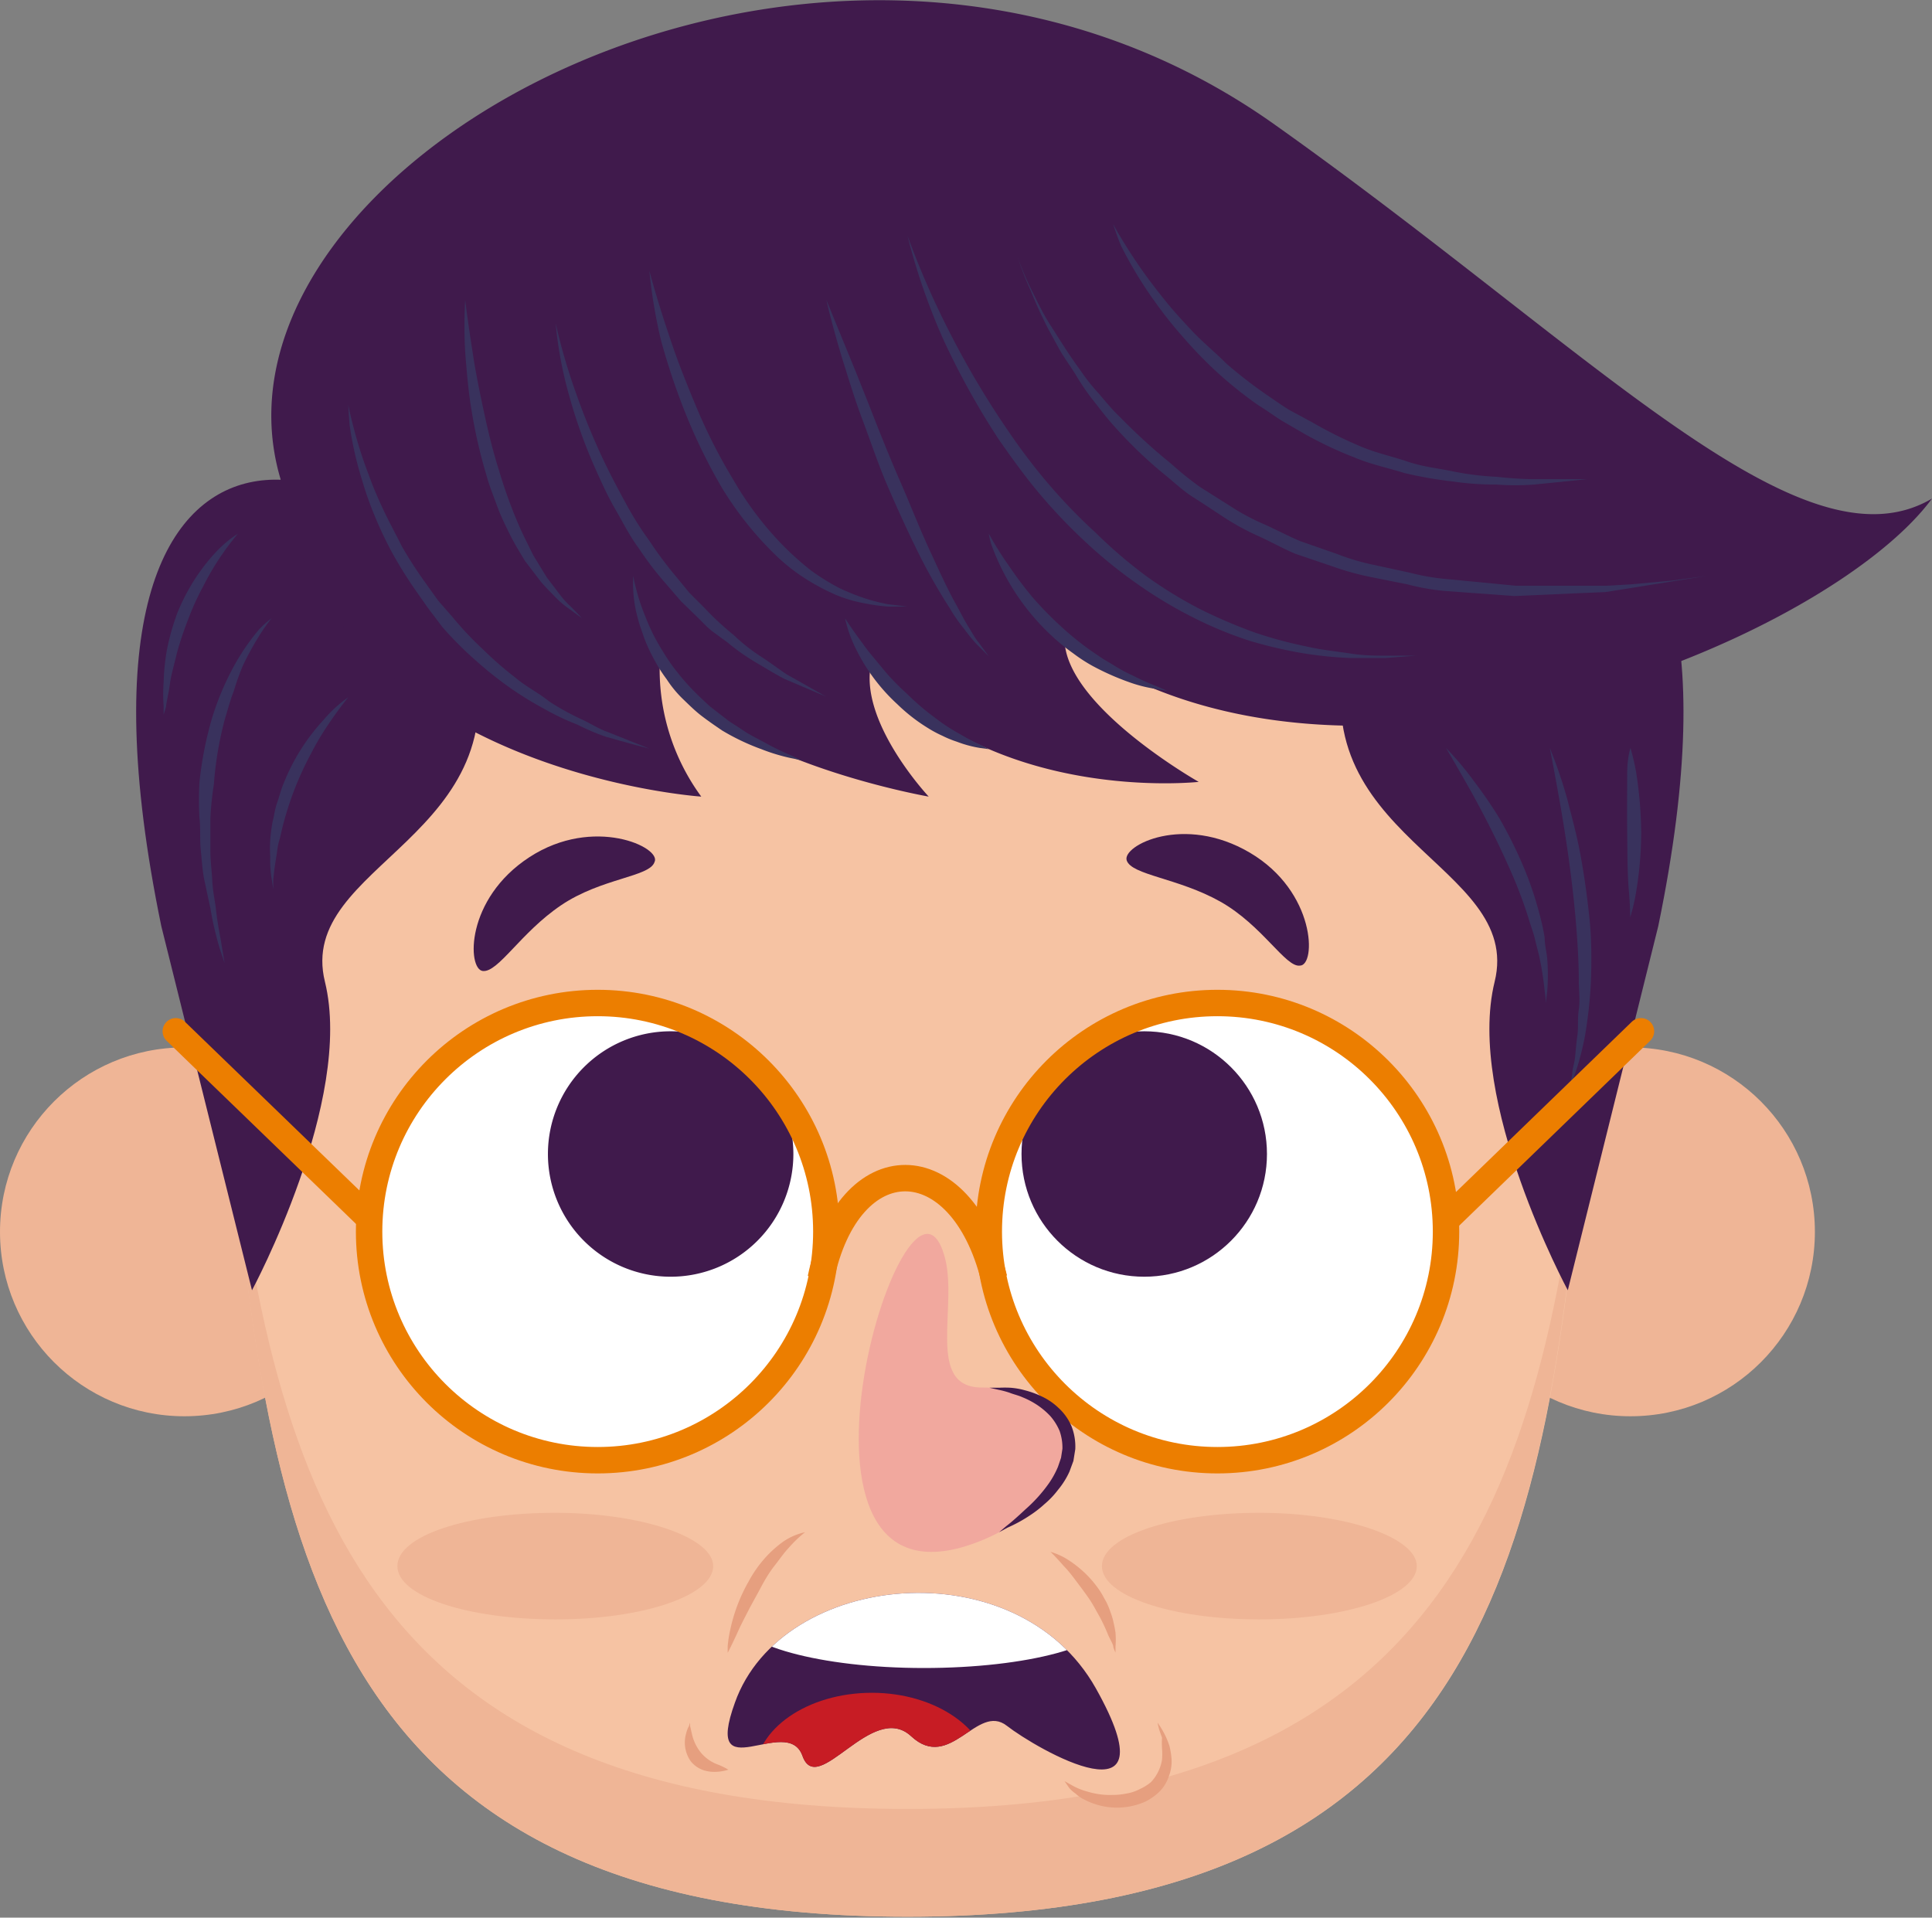 <svg id="OBJECTS_03" data-name="OBJECTS 03" xmlns="http://www.w3.org/2000/svg" xmlns:xlink="http://www.w3.org/1999/xlink" viewBox="0 0 82.65 82.04">
  <rect x="0" y="0" width="82.65" height="82.04" fill="#808080" stroke="none"/>
  <defs>
    <clipPath id="clip-path">
      <circle cx="25.57" cy="52.69" r="9.78" fill="none"/>
    </clipPath>
    <clipPath id="clip-path-2">
      <circle cx="52.08" cy="52.69" r="9.78" fill="none"/>
    </clipPath>
    <clipPath id="clip-path-3">
      <path d="M31.44,72.84c2-5.63,12.06-6.63,15.44-.61s-2.54,2.59-3.81,1.6-2.42,2-4.09.45-4,2.67-4.65.84S30.06,76.65,31.44,72.84Z" fill="none"/>
    </clipPath>
  </defs>
  <g>
    <circle cx="7.89" cy="52.7" r="7.89" fill="#efb596"/>
    <circle cx="69.75" cy="52.7" r="7.89" fill="#efb596"/>
    <path d="M67.84,47.38C66.22,66,63.83,82,38.82,82s-27.4-16-29-34.66C8,26.4,21.05,11,38.82,11S69.66,26.4,67.84,47.38Z" fill="#f6c3a3"/>
    <path d="M38.82,77.39c-23.55,0-27.35-14.13-29.11-31.45,0,.48,0,1,.1,1.44C11.42,66,13.82,82,38.82,82s27.4-16,29-34.66c0-.49.07-1,.1-1.44C66.17,63.26,62.37,77.39,38.82,77.39Z" fill="#efb596"/>
    <path d="M28,36.88c-.21.64-2.27.68-4,1.85s-2.69,2.89-3.35,2.81-.75-3.08,2-4.87S28.32,36.26,28,36.88Z" fill="#401a4c"/>
    <path d="M55.61,41.31C55,41.4,54,39.58,52.2,38.57s-3.79-1.13-4-1.76,2.44-2,5.27-.33S56.31,41.31,55.61,41.31Z" fill="#401a4c"/>
    <circle cx="25.57" cy="52.69" r="9.78" fill="#fff"/>
    <circle cx="52.08" cy="52.69" r="9.78" fill="#fff"/>
    <g clip-path="url(#clip-path)">
      <path d="M33.94,49.37a5.25,5.25,0,1,1-5.25-5.25A5.25,5.25,0,0,1,33.94,49.37Z" fill="#401a4c"/>
    </g>
    <g clip-path="url(#clip-path-2)">
      <circle cx="48.95" cy="49.37" r="5.25" fill="#401a4c"/>
    </g>
    <path d="M30.51,67c0,1.26-3,2.28-6.74,2.28S17,68.3,17,67s3-2.28,6.74-2.28S30.51,65.78,30.51,67Z" fill="#efb596"/>
    <path d="M60.61,67c0,1.26-3,2.28-6.74,2.28s-6.73-1-6.73-2.28,3-2.28,6.73-2.28S60.61,65.78,60.61,67Z" fill="#efb596"/>
    <path d="M6.9,39.62,10.78,55.2S15.15,47.08,13.9,42s8.5-6.12,6.25-14.5S1.53,13.55,6.9,39.62Z" fill="#401a4c"/>
    <path d="M70.94,39.62,67.07,55.2S62.69,47.08,63.94,42s-8.5-6.12-6.25-14.5S76.32,13.55,70.94,39.62Z" fill="#401a4c"/>
    <path d="M12,20.49C8,7,35.35-8.3,54.53,5.33c13.7,9.72,22.5,19.31,28.12,16-4.5,6.12-25.23,14.75-37.11,6,0,2.87,5.74,6.12,5.74,6.12s-9,1-14-5.12c-.6,2.5,2.45,5.75,2.45,5.75s-9.38-1.63-11.5-5.88A9.21,9.21,0,0,0,30,34.08S13.9,33,12,20.49Z" fill="#401a4c"/>
    <path d="M14.9,17.33s.06.32.2.86a19.09,19.09,0,0,0,.71,2.22c.16.45.37.93.6,1.42s.51,1,.78,1.54a17.52,17.52,0,0,0,1,1.55l.55.77.62.71a14.21,14.21,0,0,0,1.3,1.38A15.06,15.06,0,0,0,22.06,29c.46.39,1,.65,1.42,1a10.91,10.91,0,0,0,1.35.75c.44.2.81.45,1.18.57l.95.38.82.33-.86-.23-1-.28A9.45,9.45,0,0,1,24.7,31a10.8,10.8,0,0,1-1.43-.68,14.58,14.58,0,0,1-1.5-.93,16.16,16.16,0,0,1-1.47-1.18,15.09,15.09,0,0,1-1.38-1.39L18.3,26l-.56-.8a18.37,18.37,0,0,1-1-1.62A17.09,17.09,0,0,1,16,22a14.87,14.87,0,0,1-.52-1.49,14.81,14.81,0,0,1-.52-2.3C14.91,17.65,14.9,17.33,14.9,17.33Z" fill="#39325d"/>
    <path d="M23.77,13.83a26,26,0,0,0,.9,3.07,29.77,29.77,0,0,0,1.25,3c.26.53.55,1.08.85,1.63s.63,1.09,1,1.59a15.76,15.76,0,0,0,1.13,1.52l.59.72.64.64a12.4,12.4,0,0,0,1.26,1.17,7.86,7.86,0,0,0,1.21.95c.4.26.75.53,1.07.74l.89.5.77.44-.82-.35-.94-.4c-.35-.18-.73-.41-1.15-.66a9.15,9.15,0,0,1-1.29-.9L30.46,27c-.23-.18-.43-.41-.65-.62l-.67-.65L28.51,25a13.93,13.93,0,0,1-1.18-1.54c-.39-.52-.68-1.11-1-1.66s-.58-1.12-.83-1.68A22.1,22.1,0,0,1,24.37,17,17.16,17.16,0,0,1,23.77,13.83Z" fill="#39325d"/>
    <path d="M19.9,12.83s.11.93.33,2.31c.1.69.26,1.48.44,2.33s.39,1.75.67,2.63a20.53,20.53,0,0,0,.93,2.54c.18.39.37.76.54,1.11l.58.95.57.75a3.87,3.87,0,0,0,.5.54l.44.46-.52-.38a4.25,4.25,0,0,1-.57-.47c-.2-.21-.44-.44-.67-.71L22.46,24c-.21-.35-.44-.72-.64-1.12s-.4-.81-.56-1.25-.34-.88-.46-1.33a21.74,21.74,0,0,1-.62-2.7c-.15-.88-.21-1.7-.27-2.4A19.65,19.65,0,0,1,19.9,12.83Z" fill="#39325d"/>
    <path d="M27.78,11.58s.3,1.18.89,2.91c.28.86.67,1.85,1.11,2.9a23.34,23.34,0,0,0,1.6,3.15,14,14,0,0,0,2.12,2.8,13,13,0,0,0,1.2,1.07,9.78,9.78,0,0,0,1.23.76,9.54,9.54,0,0,0,1.14.45,7.69,7.69,0,0,0,.92.23l.83.1s-.3,0-.84,0a8.56,8.56,0,0,1-1-.14,5.91,5.91,0,0,1-1.22-.36,9.62,9.62,0,0,1-1.33-.71,8.07,8.07,0,0,1-1.32-1.06,14.43,14.43,0,0,1-2.25-2.85,24.33,24.33,0,0,1-1.58-3.26,29.06,29.06,0,0,1-1-3A21.84,21.84,0,0,1,27.78,11.58Z" fill="#39325d"/>
    <path d="M35.35,12.83l1,2.44c.3.73.64,1.58,1,2.5s.75,1.89,1.17,2.85.8,1.94,1.21,2.83.79,1.73,1.17,2.41c.19.34.35.67.52.94s.3.52.45.69l.43.59-.52-.52a7.23,7.23,0,0,1-.53-.65,6.85,6.85,0,0,1-.62-.89,24.51,24.51,0,0,1-1.34-2.36c-.44-.89-.88-1.85-1.3-2.82s-.76-2-1.1-2.9-.61-1.81-.85-2.57C35.58,13.86,35.35,12.83,35.35,12.83Z" fill="#39325d"/>
    <path d="M38.82,10.08a36.44,36.44,0,0,0,1.92,4.36,37.45,37.45,0,0,0,2.51,4.17,25.16,25.16,0,0,0,1.67,2.17,23.23,23.23,0,0,0,1.94,2A20.4,20.4,0,0,0,49,24.62a18.37,18.37,0,0,0,2.32,1.43,22,22,0,0,0,2.33,1,17.93,17.93,0,0,0,2.21.6c.69.16,1.34.22,1.92.31s1.08.09,1.5.09h1.31l-1.31.1c-.42,0-.93,0-1.52,0a16.92,16.92,0,0,1-2-.2,18.92,18.92,0,0,1-2.28-.53,16.61,16.61,0,0,1-2.43-1,18.82,18.82,0,0,1-2.4-1.44,20.25,20.25,0,0,1-2.24-1.82,22.89,22.89,0,0,1-2-2.11c-.61-.73-1.15-1.49-1.67-2.23a33.11,33.11,0,0,1-2.39-4.31A27.32,27.32,0,0,1,38.82,10.08Z" fill="#39325d"/>
    <path d="M43.54,11a11.72,11.72,0,0,0,.59,1.41c.22.44.48,1,.83,1.54s.76,1.22,1.25,1.88a8.22,8.22,0,0,0,.79,1c.29.34.58.7.9,1a25.24,25.24,0,0,0,2.19,2,14.51,14.51,0,0,0,1.24,1l1.36.86a9.41,9.41,0,0,0,1.44.76c.5.23,1,.49,1.49.7l1.55.54a9.75,9.75,0,0,0,1.57.47l1.57.34a9.32,9.32,0,0,0,1.55.27l3,.29,2.68,0h1.19L69.76,25l1.75-.16L73,24.64l-1.51.24-1.74.28-1.07.17-1.19.05-2.71.12-3-.22A9.82,9.82,0,0,1,60.21,25l-1.6-.32A11.79,11.79,0,0,1,57,24.23l-1.59-.54c-.52-.22-1-.49-1.52-.73a10.9,10.9,0,0,1-1.47-.79c-.46-.3-.92-.61-1.38-.9s-.84-.67-1.26-1a19.06,19.06,0,0,1-2.18-2.11c-.32-.36-.6-.74-.88-1.09A10.11,10.11,0,0,1,46,16c-.23-.36-.46-.68-.65-1l-.52-.95c-.31-.61-.55-1.15-.73-1.6A12.12,12.12,0,0,1,43.54,11Z" fill="#39325d"/>
    <path d="M47.62,9.58s.17.34.53.91a21.84,21.84,0,0,0,1.61,2.26c.35.45.77.91,1.22,1.39s1,.93,1.49,1.42A19.81,19.81,0,0,0,54.2,16.9c.31.21.62.43.94.63l1,.54a18.22,18.22,0,0,0,2,1c.68.3,1.41.45,2.08.68s1.37.29,2,.43a12.46,12.46,0,0,0,1.83.22,15.38,15.38,0,0,0,1.56.1l1.21,0h1.07l-1.06.11-1.21.12a10.42,10.42,0,0,1-1.59,0,12.52,12.52,0,0,1-1.87-.13,18,18,0,0,1-2.07-.36c-.7-.22-1.44-.37-2.15-.67a16.8,16.8,0,0,1-2.12-1l-1-.58c-.33-.21-.64-.44-1-.66a17.8,17.8,0,0,1-1.76-1.41,18.66,18.66,0,0,1-1.46-1.51,17.45,17.45,0,0,1-1.17-1.47,17.51,17.51,0,0,1-1.46-2.4A10,10,0,0,1,47.62,9.58Z" fill="#39325d"/>
    <path d="M14.9,29.83s-.37.44-.84,1.14a12.31,12.31,0,0,0-.74,1.24,14.43,14.43,0,0,0-.69,1.48,14.17,14.17,0,0,0-.51,1.56c-.07.25-.11.5-.18.73s-.08.46-.12.67c-.07.42-.11.77-.13,1l0,.4-.06-.4a5,5,0,0,1-.07-1,5.77,5.77,0,0,1,0-.71,7.24,7.24,0,0,1,.1-.78c.07-.27.1-.55.2-.83s.16-.56.28-.83a8.75,8.75,0,0,1,1.7-2.7A5.44,5.44,0,0,1,14.9,29.83Z" fill="#39325d"/>
    <path d="M11.62,26.45s-.16.19-.39.53a12.39,12.39,0,0,0-.85,1.52A10.83,10.83,0,0,0,10,29.57c-.15.38-.26.8-.39,1.23a15,15,0,0,0-.46,2.75A13.53,13.53,0,0,0,9,35c0,.47,0,.93,0,1.38s.06.88.08,1.29.1.8.15,1.15c.07.72.21,1.31.27,1.73l.11.66-.21-.63A13.73,13.73,0,0,1,9,38.85c-.08-.36-.16-.75-.25-1.16s-.11-.85-.16-1.31,0-.93-.06-1.42a14.34,14.34,0,0,1,0-1.46,15.19,15.19,0,0,1,.56-2.84,11.86,11.86,0,0,1,1-2.31,9.38,9.38,0,0,1,1-1.43A4.5,4.5,0,0,1,11.62,26.45Z" fill="#39325d"/>
    <path d="M10.18,22.83a11.16,11.16,0,0,0-.8,1.07,11,11,0,0,0-.68,1.17,11.23,11.23,0,0,0-.64,1.4,14.73,14.73,0,0,0-.49,1.46c-.11.48-.25.93-.3,1.32s-.14.72-.17,1L7,30.58s0-.14,0-.38a6.66,6.66,0,0,1,0-1,9.46,9.46,0,0,1,.14-1.4,10.45,10.45,0,0,1,.44-1.56,8.86,8.86,0,0,1,.74-1.44,8.38,8.38,0,0,1,.86-1.12A5,5,0,0,1,10.18,22.83Z" fill="#39325d"/>
    <path d="M61.86,32a13,13,0,0,1,1.21,1.44A19,19,0,0,1,64.14,35a19.31,19.31,0,0,1,1,2,14.61,14.61,0,0,1,.72,2.11,10.05,10.05,0,0,1,.22,1c0,.33.09.63.11.92a8.8,8.8,0,0,1,0,1.37l-.06.52s0-.19-.05-.52a12.79,12.79,0,0,0-.2-1.33c-.05-.27-.14-.56-.21-.87s-.2-.62-.29-.95c-.21-.66-.47-1.35-.76-2-.59-1.35-1.28-2.67-1.83-3.64S61.86,32,61.86,32Z" fill="#39325d"/>
    <path d="M66.3,32a19.8,19.8,0,0,1,.75,2.2c.17.67.39,1.46.55,2.31s.29,1.78.39,2.71.1,1.87.07,2.74a19,19,0,0,1-.26,2.38,11.78,11.78,0,0,1-.43,1.63l-.22.6.11-.63c0-.19.09-.43.12-.71s.05-.59.1-.93,0-.72.06-1.11,0-.81,0-1.24c0-.85-.06-1.77-.14-2.68-.16-1.82-.44-3.64-.68-5S66.3,32,66.3,32Z" fill="#39325d"/>
    <path d="M69.75,32A9.44,9.44,0,0,1,70,33.08a17.61,17.61,0,0,1,.21,2.51A15.51,15.51,0,0,1,70,38.11a8,8,0,0,1-.26,1.13s0-.47-.06-1.15-.06-1.59-.07-2.49,0-1.82,0-2.5S69.75,32,69.75,32Z" fill="#39325d"/>
    <path d="M27.09,24.64a8.66,8.66,0,0,0,.5,1.69,8.45,8.45,0,0,0,.8,1.59,7.12,7.12,0,0,0,.57.82,9.72,9.72,0,0,0,.67.77c.24.25.49.48.74.71l.8.62.78.51c.26.16.52.28.75.41a11.4,11.4,0,0,0,1.15.56l.45.21-.48-.1a8.11,8.11,0,0,1-1.25-.38,9.68,9.68,0,0,1-1.68-.8c-.28-.19-.57-.39-.86-.61s-.55-.48-.81-.73-.5-.54-.7-.85a6.58,6.58,0,0,1-.56-.89,7,7,0,0,1-.41-.9c-.1-.3-.21-.58-.27-.84A5.54,5.54,0,0,1,27.09,24.64Z" fill="#39325d"/>
    <path d="M36.15,26.45s.29.46.77,1.1c.22.32.53.67.84,1.05s.68.76,1.06,1.1a10.48,10.48,0,0,0,1.17,1,8.12,8.12,0,0,0,1.12.73,8.31,8.31,0,0,0,.86.45l.33.17L41.93,32a4.94,4.94,0,0,1-1-.27,4.36,4.36,0,0,1-.61-.25,5.16,5.16,0,0,1-.65-.35,7.44,7.44,0,0,1-1.28-1,8,8,0,0,1-1.79-2.4A5.61,5.61,0,0,1,36.15,26.45Z" fill="#39325d"/>
    <path d="M42.3,22.83a14.3,14.3,0,0,0,.87,1.39,16.44,16.44,0,0,0,1,1.33,15.35,15.35,0,0,0,1.33,1.35A12.31,12.31,0,0,0,47,28.06c.25.18.51.31.74.46a6,6,0,0,0,.7.37,11.79,11.79,0,0,0,1.09.49l.42.18-.45-.08a5.83,5.83,0,0,1-1.18-.29,11.11,11.11,0,0,1-1.58-.7,6.91,6.91,0,0,1-.83-.54,9.08,9.08,0,0,1-.79-.63,9.94,9.94,0,0,1-2.72-4.05A4,4,0,0,1,42.3,22.83Z" fill="#39325d"/>
    <circle cx="25.57" cy="52.69" r="9.78" fill="none" stroke="#ec7e00" stroke-miterlimit="10" stroke-width="1.13"/>
    <circle cx="52.08" cy="52.69" r="9.78" fill="none" stroke="#ec7e00" stroke-miterlimit="10" stroke-width="1.13"/>
    <path d="M40.4,53.72c.62,2.12-.84,5.64,1.6,5.64,4.78,0,4.65,4.63,0,6.54C32.21,69.9,38.77,48.1,40.4,53.72Z" fill="#f1a89e"/>
    <path d="M42.74,65.55l.32-.27c.21-.16.49-.41.81-.71a6.32,6.32,0,0,0,1-1.11,3.76,3.76,0,0,0,.39-.71l.13-.38.06-.39a2.16,2.16,0,0,0-.12-.76,2.37,2.37,0,0,0-.4-.64,3.23,3.23,0,0,0-.57-.48,3.58,3.58,0,0,0-.61-.32c-.2-.09-.4-.13-.57-.2a3.85,3.85,0,0,0-.45-.12l-.4-.09.41,0a4.44,4.44,0,0,1,.49,0,3.13,3.13,0,0,1,.62.11,3.86,3.86,0,0,1,.71.26,2.63,2.63,0,0,1,.72.49,2.27,2.27,0,0,1,.56.79A2.38,2.38,0,0,1,46,62l-.08.5-.17.46a3.43,3.43,0,0,1-.49.78,3.75,3.75,0,0,1-.58.61,4.73,4.73,0,0,1-.59.46,6.23,6.23,0,0,1-1,.55Z" fill="#401a4c"/>
    <path d="M35.11,54.7c1.19-5.75,6-5.71,7.42,0" fill="none" stroke="#ec7e00" stroke-miterlimit="10" stroke-width="1.13"/>
    <line x1="15.7" y1="52.03" x2="7.52" y2="44.12" fill="none" stroke="#ec7e00" stroke-linecap="round" stroke-miterlimit="10" stroke-width="1.13"/>
    <line x1="62.03" y1="52.03" x2="70.2" y2="44.12" fill="none" stroke="#ec7e00" stroke-linecap="round" stroke-miterlimit="10" stroke-width="1.13"/>
    <path d="M29.52,73.7a1.11,1.11,0,0,1,0,.13l.08.35A1.93,1.93,0,0,0,30,75a1.71,1.71,0,0,0,.71.49,2.85,2.85,0,0,1,.45.22,1.94,1.94,0,0,1-.5.09,1.54,1.54,0,0,1-.54-.06,1.2,1.2,0,0,1-.57-.39,1.39,1.39,0,0,1-.2-1.18,1.27,1.27,0,0,1,.13-.34A.86.86,0,0,1,29.52,73.7Z" fill="#e69f7f"/>
    <g>
      <path d="M45.54,76.2c1.65,1.66,5.65.91,4-2.5" fill="#f6c3a3"/>
      <path d="M45.54,76.2l.27.15a2.78,2.78,0,0,0,.72.3,3.3,3.3,0,0,0,1.07.14,2.88,2.88,0,0,0,.59-.06,1.91,1.91,0,0,0,.57-.19,2.15,2.15,0,0,0,.48-.3,1.83,1.83,0,0,0,.47-.95,2.84,2.84,0,0,0,0-.5,3.87,3.87,0,0,1,0-.45L49.59,74c-.05-.19-.07-.3-.07-.3a3.54,3.54,0,0,1,.51,1,3.21,3.21,0,0,1,.09.58A1.78,1.78,0,0,1,50,76a1.7,1.7,0,0,1-.39.64,2.42,2.42,0,0,1-.62.44A3,3,0,0,1,46.41,77a1.48,1.48,0,0,1-.4-.27,1.33,1.33,0,0,1-.27-.24Z" fill="#e69f7f"/>
    </g>
    <path d="M34.44,65.55a5.27,5.27,0,0,0-.7.67c-.2.21-.39.49-.61.77s-.41.6-.59.94-.37.67-.54,1-.32.62-.44.89c-.24.53-.43.89-.43.89s0-.1,0-.28a5.21,5.21,0,0,1,.11-.71,7.18,7.18,0,0,1,.79-2.07,5.26,5.26,0,0,1,.7-1,4.87,4.87,0,0,1,.78-.7A2.65,2.65,0,0,1,34.44,65.55Z" fill="#e69f7f"/>
    <path d="M44.94,66.39a2.82,2.82,0,0,1,.78.36,4.63,4.63,0,0,1,1.34,1.32c.1.15.17.3.26.45a3.45,3.45,0,0,1,.19.46,2.81,2.81,0,0,1,.13.45,4.18,4.18,0,0,1,.08.41,3.69,3.69,0,0,1,0,.62c0,.15,0,.24,0,.24a2.19,2.19,0,0,1-.09-.22c0-.14-.14-.33-.23-.55a8,8,0,0,0-.35-.75c-.15-.26-.29-.54-.47-.8s-.37-.51-.55-.75-.35-.46-.53-.64C45.19,66.63,44.94,66.39,44.94,66.39Z" fill="#e69f7f"/>
    <path d="M31.44,72.84c2-5.63,12.06-6.63,15.44-.61s-2.54,2.59-3.81,1.6-2.42,2-4.09.45-4,2.67-4.65.84S30.06,76.65,31.44,72.84Z" fill="#401a4c"/>
    <g clip-path="url(#clip-path-3)">
      <path d="M42.3,75.89c0,1.92-2.25,3.47-5,3.47s-5-1.55-5-3.47,2.25-3.47,5-3.47S42.3,74,42.3,75.89Z" fill="#c71c24"/>
      <path d="M47.52,69.2c0,1.2-3.56,2.16-8,2.16s-8-1-8-2.16,3.56-2.16,8-2.16S47.52,68,47.52,69.2Z" fill="#fff"/>
    </g>
  </g>
</svg>
